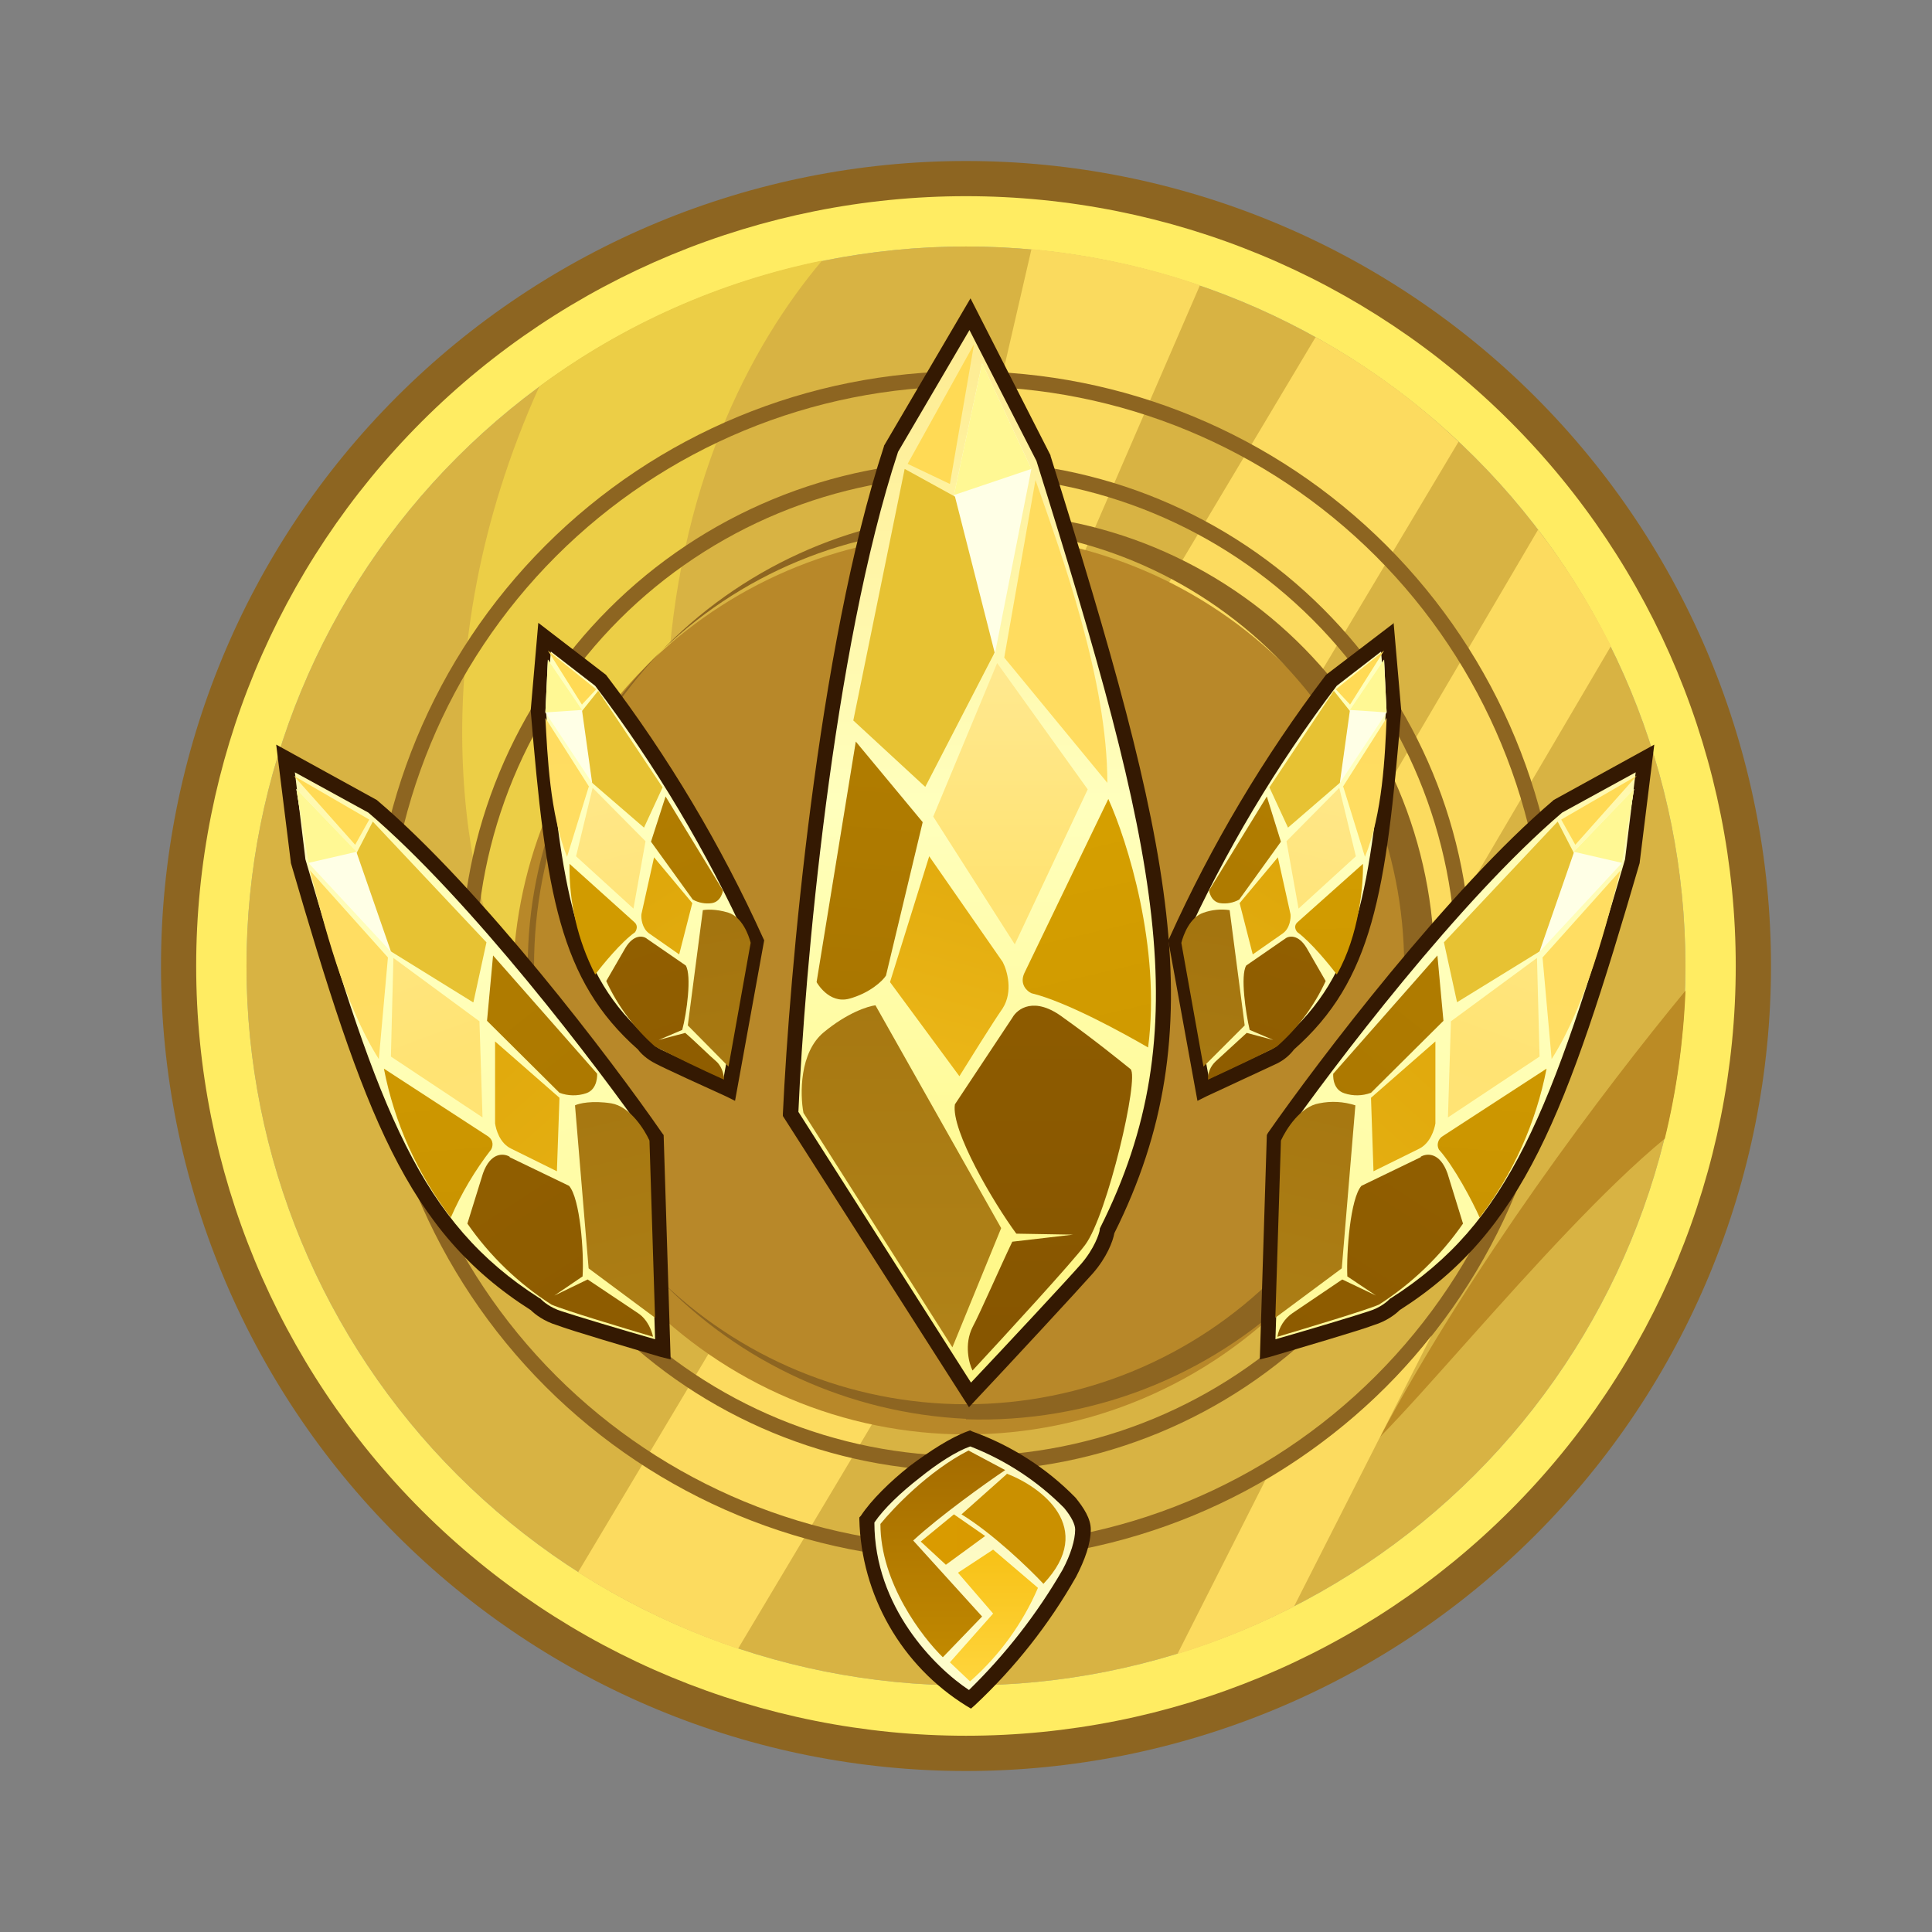 <svg width="24" height="24" viewBox="0 0 24 24" fill="none" xmlns="http://www.w3.org/2000/svg">
<rect x="0" y="0" width="24" height="24" fill="#808080" stroke="none"/>
<path d="M22 12C22 14.652 20.946 17.196 19.071 19.071C17.196 20.947 14.652 22 12 22C9.348 22 6.804 20.947 4.929 19.071C3.054 17.196 2 14.652 2 12C2 9.348 3.054 6.804 4.929 4.929C6.804 3.054 9.348 2 12 2C14.652 2 17.196 3.054 19.071 4.929C20.946 6.804 22 9.348 22 12ZM12 21.413C14.496 21.413 16.89 20.421 18.656 18.656C20.421 16.89 21.412 14.496 21.412 12C21.412 9.504 20.421 7.11 18.656 5.344C16.89 3.579 14.496 2.588 12 2.588C9.504 2.588 7.11 3.579 5.344 5.344C3.579 7.11 2.587 9.504 2.587 12C2.587 14.496 3.579 16.89 5.344 18.656C7.11 20.421 9.504 21.413 12 21.413Z" fill="#8D6521"/>
<path d="M20.937 12C20.937 14.37 19.996 16.644 18.32 18.32C16.643 19.996 14.37 20.937 12 20.937C9.629 20.937 7.356 19.996 5.68 18.32C4.004 16.644 3.062 14.37 3.062 12C3.062 9.63 4.004 7.356 5.68 5.68C7.356 4.004 9.629 3.062 12 3.062C14.37 3.062 16.643 4.004 18.32 5.68C19.996 7.356 20.937 9.63 20.937 12Z" fill="#D8B343"/>
<path d="M21.562 12C21.562 14.536 20.555 16.968 18.761 18.762C16.968 20.555 14.536 21.562 12 21.562C9.464 21.562 7.031 20.555 5.238 18.762C3.445 16.968 2.437 14.536 2.437 12C2.437 9.464 3.445 7.032 5.238 5.238C7.031 3.445 9.464 2.437 12 2.437C14.536 2.437 16.968 3.445 18.761 5.238C20.555 7.032 21.562 9.464 21.562 12ZM12 20.937C14.37 20.937 16.643 19.996 18.32 18.32C19.996 16.644 20.937 14.37 20.937 12C20.937 9.63 19.996 7.356 18.32 5.68C16.643 4.004 14.37 3.062 12 3.062C9.629 3.062 7.356 4.004 5.68 5.68C4.004 7.356 3.062 9.63 3.062 12C3.062 14.37 4.004 16.644 5.68 18.32C7.356 19.996 9.629 20.937 12 20.937Z" fill="#FFEC62"/>
<path d="M7.181 19.531L16.343 4.188C16.987 4.544 17.587 4.981 18.118 5.488L9.168 20.481C8.462 20.244 7.793 19.919 7.181 19.531ZM20.012 8.025L17.787 11.812L16.481 11.05L19.106 6.581C19.456 7.031 19.756 7.519 20.012 8.025Z" fill="#FCDB5F"/>
<path d="M20.938 12.306C20.912 12.938 20.825 13.556 20.681 14.144C19.931 14.763 19.031 15.762 18.244 16.644C17.837 17.1 17.462 17.525 17.144 17.85C18.275 15.725 19.912 13.55 20.938 12.306Z" fill="#BB8B25"/>
<path d="M10.212 3.237C9.306 4.312 8.406 6.05 8.287 8.544L6.4 12.319C5.787 11.131 5.169 8.194 6.7 4.8C7.743 4.029 8.942 3.496 10.212 3.237Z" fill="#ECCE46"/>
<path d="M12.812 3.094C13.537 3.163 14.243 3.313 14.906 3.544L12.925 8.119L12.019 6.538L12.812 3.1V3.094Z" fill="#FADA5E"/>
<path fill-rule="evenodd" clip-rule="evenodd" d="M11.999 19.2C13.909 19.2 15.74 18.441 17.091 17.091C18.441 15.741 19.2 13.909 19.2 12C19.2 10.091 18.441 8.259 17.091 6.909C15.74 5.559 13.909 4.8 11.999 4.8C10.09 4.8 8.259 5.559 6.908 6.909C5.558 8.259 4.8 10.091 4.8 12C4.8 13.909 5.558 15.741 6.908 17.091C8.259 18.441 10.09 19.2 11.999 19.2ZM11.999 19.387C13.959 19.387 15.838 18.609 17.223 17.224C18.609 15.838 19.387 13.959 19.387 12C19.387 10.041 18.609 8.162 17.223 6.776C15.838 5.391 13.959 4.612 11.999 4.612C10.04 4.612 8.161 5.391 6.776 6.776C5.39 8.162 4.612 10.041 4.612 12C4.612 13.959 5.39 15.838 6.776 17.224C8.161 18.609 10.04 19.387 11.999 19.387Z" fill="#8D6521"/>
<path fill-rule="evenodd" clip-rule="evenodd" d="M12 18.087C13.614 18.087 15.163 17.446 16.304 16.304C17.446 15.163 18.087 13.615 18.087 12C18.087 10.386 17.446 8.837 16.304 7.695C15.163 6.554 13.614 5.912 12 5.912C10.385 5.912 8.837 6.554 7.695 7.695C6.554 8.837 5.912 10.386 5.912 12C5.912 13.615 6.554 15.163 7.695 16.304C8.837 17.446 10.385 18.087 12 18.087ZM12 18.275C13.664 18.275 15.26 17.614 16.437 16.437C17.614 15.26 18.275 13.664 18.275 12C18.275 10.336 17.614 8.74 16.437 7.563C15.26 6.386 13.664 5.725 12 5.725C10.336 5.725 8.74 6.386 7.563 7.563C6.386 8.74 5.725 10.336 5.725 12C5.725 13.664 6.386 15.26 7.563 16.437C8.74 17.614 10.336 18.275 12 18.275Z" fill="#8D6521"/>
<path d="M17.631 12C17.656 12.755 17.529 13.507 17.258 14.212C16.986 14.917 16.576 15.56 16.051 16.103C15.526 16.645 14.897 17.077 14.201 17.372C13.506 17.667 12.758 17.819 12.003 17.819C11.248 17.819 10.5 17.667 9.805 17.372C9.109 17.077 8.48 16.645 7.955 16.103C7.43 15.56 7.02 14.917 6.748 14.212C6.477 13.507 6.35 12.755 6.375 12C6.443 10.554 7.066 9.19 8.113 8.191C9.16 7.191 10.552 6.634 12 6.634C13.447 6.634 14.84 7.191 15.887 8.191C16.934 9.19 17.557 10.554 17.625 12H17.631Z" fill="#B88829"/>
<path fill-rule="evenodd" clip-rule="evenodd" d="M12 17.444C13.443 17.444 14.828 16.87 15.849 15.849C16.87 14.828 17.443 13.444 17.443 12C17.443 10.556 16.87 9.172 15.849 8.151C14.828 7.13 13.443 6.556 12 6.556C10.556 6.556 9.171 7.13 8.15 8.151C7.129 9.172 6.556 10.556 6.556 12C6.556 13.444 7.129 14.828 8.15 15.849C9.171 16.87 10.556 17.444 12 17.444ZM12 17.631C12.755 17.656 13.507 17.529 14.212 17.258C14.916 16.986 15.559 16.576 16.102 16.051C16.645 15.526 17.077 14.897 17.372 14.201C17.666 13.506 17.819 12.758 17.819 12.003C17.819 11.248 17.666 10.5 17.372 9.805C17.077 9.109 16.645 8.481 16.102 7.955C15.559 7.43 14.916 7.02 14.212 6.748C13.507 6.477 12.755 6.35 12 6.375C10.554 6.443 9.19 7.066 8.19 8.113C7.191 9.16 6.634 10.552 6.634 12C6.634 13.448 7.191 14.839 8.19 15.887C9.19 16.934 10.554 17.557 12 17.625V17.631Z" fill="#8D6521"/>
<path d="M14.625 20.55L15.719 18.387C16.512 17.919 17.219 17.312 17.781 16.594L16.075 19.956C15.613 20.194 15.125 20.394 14.619 20.55H14.625Z" fill="#FCDB5F"/>
<path d="M9.825 13.838L12.05 17.331C12.463 16.894 13.325 15.963 13.5 15.762C13.675 15.556 13.744 15.363 13.75 15.287C15 12.787 14.481 10.537 12.962 5.694L12.05 3.906L11.075 5.575C10.25 8.075 9.9 12.125 9.825 13.838Z" fill="url(#paint0_linear_364_13098)"/>
<path d="M12.056 3.706L13.05 5.656V5.663C14.562 10.488 15.106 12.787 13.843 15.319C13.825 15.419 13.75 15.619 13.575 15.819C13.393 16.025 12.531 16.956 12.118 17.394L12.037 17.481L9.725 13.863V13.838C9.806 12.119 10.156 8.056 10.981 5.544V5.538L12.056 3.706ZM11.156 5.613C10.343 8.081 9.993 12.088 9.918 13.812L12.062 17.175C12.5 16.712 13.268 15.887 13.431 15.7C13.593 15.512 13.656 15.325 13.662 15.275V15.262L13.668 15.25C14.9 12.794 14.393 10.569 12.875 5.725L12.043 4.1L11.156 5.613Z" fill="#341902"/>
<path d="M11.85 6.15L12.2 4.513L12.812 5.825L12.356 8.137L11.85 6.15Z" fill="#FFFFE6"/>
<path d="M11.85 6.15L12.2 4.513L12.812 5.825L11.85 6.15Z" fill="#FFF894"/>
<path d="M11.494 9.775L12.356 8.106L11.863 6.169L11.238 5.825L10.6 8.95L11.494 9.775Z" fill="#E7C233"/>
<path d="M11.462 10.213L10.631 9.212L10.144 12.2C10.144 12.2 10.294 12.475 10.55 12.406C10.8 12.338 10.963 12.188 11.006 12.119L11.462 10.213Z" fill="url(#paint1_linear_364_13098)"/>
<path d="M11.593 10.144L12.387 8.237L13.512 9.806L12.606 11.731L11.593 10.144Z" fill="url(#paint2_linear_364_13098)"/>
<path d="M13.768 9.925L12.725 12.088C12.662 12.225 12.756 12.312 12.812 12.338C13.25 12.444 13.962 12.838 14.262 13.012C14.425 11.769 14 10.437 13.768 9.925Z" fill="url(#paint3_linear_364_13098)"/>
<path d="M12.456 11.95L11.543 10.637L11.056 12.2L11.918 13.369C12.043 13.169 12.318 12.725 12.456 12.525C12.587 12.319 12.512 12.056 12.456 11.95Z" fill="url(#paint4_linear_364_13098)"/>
<path d="M12.575 12.644L11.862 13.719C11.812 14.044 12.344 14.944 12.625 15.325L13.331 15.337L12.575 15.425C12.425 15.737 12.181 16.3 12.081 16.487C11.975 16.7 12.037 16.938 12.081 17.025C12.481 16.594 13.325 15.675 13.481 15.463C13.756 15.094 14.156 13.381 14.044 13.281C13.919 13.181 13.581 12.906 13.212 12.644C12.85 12.369 12.637 12.531 12.575 12.644Z" fill="url(#paint5_linear_364_13098)"/>
<path d="M10.231 12.825C9.931 13.075 9.937 13.594 9.981 13.825L11.831 16.737L12.437 15.256L10.875 12.488C10.781 12.5 10.525 12.581 10.231 12.825Z" fill="url(#paint6_linear_364_13098)"/>
<path d="M12.475 8.169L13.756 9.725C13.756 8.456 13.206 6.938 12.863 5.963L12.475 8.169Z" fill="url(#paint7_linear_364_13098)"/>
<path d="M11.8 6.012L11.275 5.762L12.1 4.275L11.8 6.012Z" fill="#FFDA55"/>
<path d="M14.606 11.694L14.943 13.537L15.818 13.125C15.925 13.075 15.987 13 16.006 12.975C16.956 12.144 17.118 11.106 17.312 8.819L17.237 7.919L16.543 8.45C15.777 9.457 15.127 10.547 14.606 11.7V11.694Z" fill="url(#paint8_linear_364_13098)"/>
<path d="M17.312 7.737L17.406 8.819V8.831C17.219 11.1 17.05 12.175 16.075 13.037C16.019 13.111 15.946 13.171 15.862 13.212L14.987 13.619L14.875 13.675L14.512 11.681L14.525 11.656C15.048 10.497 15.7 9.4 16.469 8.387L16.475 8.381L17.319 7.737H17.312ZM16.606 8.519C15.856 9.507 15.219 10.576 14.706 11.706L15.019 13.4L15.775 13.044C15.834 13.017 15.885 12.976 15.925 12.925L15.931 12.912L15.944 12.9C16.856 12.1 17.025 11.106 17.219 8.819L17.156 8.094L16.606 8.519Z" fill="#341902"/>
<path d="M16.768 8.819L17.194 8.194L17.225 8.85L16.637 9.737L16.768 8.819Z" fill="#FFFFE6"/>
<path d="M16.768 8.819L17.193 8.194L17.225 8.85L16.768 8.819Z" fill="#FFF894"/>
<path d="M16 10.281L16.644 9.725L16.768 8.831L16.569 8.581L15.769 9.781L16 10.281Z" fill="#E7C233"/>
<path d="M15.912 10.456L15.737 9.894L15.019 11.062C15.019 11.062 15.037 11.2 15.156 11.219C15.238 11.231 15.321 11.215 15.394 11.175L15.912 10.456Z" fill="url(#paint9_linear_364_13098)"/>
<path d="M15.981 10.45L16.637 9.787L16.843 10.637L16.131 11.287L15.981 10.45Z" fill="url(#paint10_linear_364_13098)"/>
<path d="M16.931 10.731L16.118 11.456C16.068 11.5 16.093 11.556 16.118 11.581C16.281 11.7 16.512 11.981 16.606 12.106C16.887 11.613 16.937 10.981 16.931 10.731Z" fill="url(#paint11_linear_364_13098)"/>
<path d="M16.031 11.356L15.874 10.65L15.399 11.219L15.562 11.856L15.937 11.594C16.024 11.531 16.037 11.406 16.031 11.356Z" fill="url(#paint12_linear_364_13098)"/>
<path d="M15.962 11.662L15.481 11.994C15.406 12.119 15.475 12.587 15.524 12.794L15.818 12.919L15.487 12.831L15.099 13.187C15.069 13.216 15.044 13.251 15.028 13.29C15.012 13.329 15.004 13.37 15.006 13.412C15.249 13.3 15.756 13.062 15.862 13C16.119 12.775 16.325 12.498 16.468 12.187L16.231 11.775C16.125 11.6 16.006 11.625 15.962 11.662Z" fill="url(#paint13_linear_364_13098)"/>
<path d="M14.95 11.338C14.781 11.394 14.7 11.613 14.675 11.713L14.95 13.25L15.462 12.738L15.275 11.306C15.165 11.29 15.054 11.301 14.95 11.338Z" fill="url(#paint14_linear_364_13098)"/>
<path d="M16.687 9.775L16.956 10.644C17.175 10.113 17.206 9.381 17.225 8.919L16.681 9.775H16.687Z" fill="url(#paint15_linear_364_13098)"/>
<path d="M16.769 8.75L16.594 8.563L17.194 8.081L16.769 8.756V8.75Z" fill="#FFDA55"/>
<path d="M15.831 14.125L15.743 16.762L17.037 16.381C17.193 16.325 17.3 16.238 17.331 16.2C18.837 15.244 19.362 13.838 20.275 10.7L20.437 9.419L19.356 10.012C18.062 11.113 16.468 13.213 15.831 14.131V14.125Z" fill="url(#paint16_linear_364_13098)"/>
<path d="M20.55 9.25L20.369 10.713V10.719C19.456 13.85 18.925 15.294 17.387 16.275C17.337 16.325 17.225 16.413 17.062 16.462C16.9 16.525 16.131 16.75 15.775 16.856L15.65 16.887L15.737 14.1L15.75 14.075C16.387 13.162 17.994 11.05 19.294 9.944L19.3 9.938L20.55 9.25ZM19.406 10.094C18.137 11.175 16.569 13.237 15.925 14.156L15.844 16.637C16.237 16.525 16.862 16.337 17.006 16.288C17.15 16.244 17.237 16.163 17.256 16.144L17.269 16.131L17.281 16.125C18.75 15.188 19.269 13.819 20.187 10.675L20.319 9.594L19.406 10.094Z" fill="#341902"/>
<path d="M19.55 10.581L20.299 9.8L20.149 10.719L19.112 11.837L19.55 10.581Z" fill="#FFFFE6"/>
<path d="M19.55 10.581L20.299 9.8L20.149 10.719L19.55 10.581Z" fill="#FFF894"/>
<path d="M18.1 12.45L19.125 11.819L19.55 10.594L19.35 10.206L17.937 11.706L18.1 12.45Z" fill="#E7C233"/>
<path d="M17.931 12.681L17.856 11.869L16.562 13.338C16.562 13.338 16.543 13.531 16.7 13.581C16.808 13.617 16.924 13.615 17.031 13.575L17.931 12.681Z" fill="url(#paint17_linear_364_13098)"/>
<path d="M18.024 12.687L19.093 11.9L19.125 13.125L17.987 13.881L18.024 12.687Z" fill="url(#paint18_linear_364_13098)"/>
<path d="M19.212 13.275L17.924 14.112C17.896 14.128 17.874 14.155 17.865 14.187C17.855 14.218 17.859 14.252 17.875 14.281C18.062 14.488 18.293 14.925 18.381 15.125C18.797 14.581 19.081 13.947 19.212 13.275Z" fill="url(#paint19_linear_364_13098)"/>
<path d="M17.831 12.937L17.031 13.637L17.062 14.55L17.631 14.269C17.768 14.2 17.819 14.031 17.831 13.956V12.937Z" fill="url(#paint20_linear_364_13098)"/>
<path d="M17.649 14.375L16.912 14.731C16.774 14.887 16.724 15.556 16.737 15.856L17.093 16.094L16.674 15.894L16.056 16.312C16.006 16.346 15.964 16.39 15.932 16.44C15.9 16.491 15.878 16.547 15.868 16.606C16.224 16.5 16.974 16.275 17.131 16.206C17.541 15.943 17.896 15.601 18.174 15.2L17.981 14.575C17.887 14.312 17.724 14.325 17.649 14.369V14.375Z" fill="url(#paint21_linear_364_13098)"/>
<path d="M16.387 13.706C16.155 13.744 15.974 14.031 15.912 14.169L15.843 16.369L16.668 15.756L16.837 13.731C16.692 13.684 16.537 13.675 16.387 13.706Z" fill="url(#paint22_linear_364_13098)"/>
<path d="M19.162 11.894L19.275 13.156C19.712 12.469 19.962 11.456 20.131 10.812L19.162 11.894Z" fill="url(#paint23_linear_364_13098)"/>
<path d="M19.569 10.494L19.394 10.181L20.331 9.638L19.569 10.494Z" fill="#FFDA55"/>
<path d="M8.149 14.125L8.231 16.762L6.943 16.381C6.832 16.346 6.731 16.283 6.649 16.2C5.143 15.244 4.618 13.838 3.706 10.7L3.543 9.419L4.624 10.012C5.918 11.113 7.512 13.213 8.149 14.131V14.125Z" fill="url(#paint24_linear_364_13098)"/>
<path d="M3.431 9.25L3.613 10.713V10.719C4.525 13.85 5.05 15.294 6.594 16.275C6.644 16.325 6.756 16.413 6.919 16.462C7.081 16.525 7.844 16.75 8.206 16.856L8.331 16.887L8.244 14.1L8.225 14.075C7.594 13.162 5.988 11.05 4.688 9.944L4.681 9.938L3.431 9.25ZM4.575 10.094C5.844 11.175 7.413 13.237 8.056 14.156L8.138 16.637C7.744 16.525 7.119 16.337 6.975 16.288C6.831 16.244 6.744 16.163 6.725 16.144L6.713 16.131L6.7 16.125C5.231 15.188 4.713 13.819 3.794 10.675L3.663 9.594L4.575 10.094Z" fill="#341902"/>
<path d="M4.431 10.581L3.681 9.8L3.831 10.719L4.869 11.837L4.431 10.581Z" fill="#FFFFE6"/>
<path d="M4.431 10.581L3.681 9.8L3.831 10.719L4.431 10.581Z" fill="#FFF894"/>
<path d="M5.875 12.45L4.856 11.819L4.431 10.594L4.631 10.206L6.043 11.706L5.881 12.45H5.875Z" fill="#E7C233"/>
<path d="M6.05 12.681L6.125 11.869L7.418 13.338C7.418 13.338 7.431 13.531 7.281 13.581C7.173 13.617 7.056 13.615 6.95 13.575L6.05 12.681Z" fill="url(#paint25_linear_364_13098)"/>
<path d="M5.956 12.687L4.887 11.9L4.856 13.125L5.994 13.881L5.956 12.687Z" fill="url(#paint26_linear_364_13098)"/>
<path d="M4.769 13.275L6.056 14.112C6.144 14.169 6.119 14.25 6.1 14.281C5.899 14.541 5.731 14.824 5.6 15.125C5.184 14.581 4.899 13.947 4.769 13.275Z" fill="url(#paint27_linear_364_13098)"/>
<path d="M6.15 12.937L6.95 13.637L6.918 14.55L6.35 14.269C6.206 14.2 6.162 14.031 6.15 13.956V12.937Z" fill="url(#paint28_linear_364_13098)"/>
<path d="M6.331 14.375L7.069 14.731C7.206 14.887 7.256 15.556 7.237 15.856L6.887 16.094L7.3 15.894L7.925 16.312C8.05 16.394 8.1 16.544 8.112 16.606C7.756 16.5 7.006 16.275 6.85 16.206C6.439 15.943 6.084 15.601 5.806 15.2L6 14.575C6.094 14.312 6.256 14.325 6.331 14.369V14.375Z" fill="url(#paint29_linear_364_13098)"/>
<path d="M7.593 13.706C7.825 13.744 8.006 14.031 8.068 14.169L8.137 16.369L7.312 15.756L7.143 13.731C7.193 13.706 7.356 13.669 7.593 13.706Z" fill="url(#paint30_linear_364_13098)"/>
<path d="M4.819 11.894L4.706 13.156C4.269 12.469 4.019 11.456 3.85 10.812L4.819 11.894Z" fill="url(#paint31_linear_364_13098)"/>
<path d="M4.412 10.494L4.587 10.181L3.65 9.638L4.412 10.494Z" fill="#FFDA55"/>
<path d="M9.394 11.694L9.056 13.537L8.181 13.125C8.107 13.091 8.043 13.04 7.994 12.975C7.05 12.144 6.881 11.106 6.688 8.819L6.763 7.919L7.463 8.45C8.229 9.457 8.879 10.547 9.4 11.7L9.394 11.694Z" fill="url(#paint32_linear_364_13098)"/>
<path d="M6.687 7.737L6.593 8.819V8.831C6.781 11.1 6.949 12.175 7.925 13.037C7.956 13.081 8.031 13.156 8.143 13.212C8.249 13.269 8.768 13.506 9.018 13.619L9.131 13.675L9.493 11.681L9.481 11.656C8.956 10.497 8.302 9.4 7.531 8.387L7.525 8.381L6.687 7.737ZM7.393 8.519C8.143 9.507 8.78 10.576 9.293 11.706L8.987 13.4L8.225 13.044C8.166 13.017 8.114 12.976 8.075 12.925V12.912L8.056 12.9C7.143 12.1 6.975 11.106 6.781 8.819L6.843 8.094L7.393 8.519Z" fill="#341902"/>
<path d="M7.231 8.819L6.806 8.194L6.775 8.85L7.363 9.737L7.238 8.819H7.231Z" fill="#FFFFE6"/>
<path d="M7.231 8.819L6.806 8.194L6.775 8.85L7.231 8.819Z" fill="#FFF894"/>
<path d="M8 10.281L7.356 9.725L7.231 8.831L7.431 8.581L8.231 9.781L8 10.281Z" fill="#E7C233"/>
<path d="M8.087 10.456L8.268 9.894L8.981 11.062C8.981 11.062 8.962 11.2 8.843 11.219C8.762 11.231 8.678 11.215 8.606 11.175L8.087 10.456Z" fill="url(#paint33_linear_364_13098)"/>
<path d="M8.019 10.45L7.362 9.787L7.156 10.637L7.869 11.287L8.019 10.45Z" fill="url(#paint34_linear_364_13098)"/>
<path d="M7.075 10.731L7.881 11.456C7.931 11.5 7.906 11.556 7.888 11.581C7.719 11.7 7.488 11.981 7.394 12.106C7.176 11.681 7.067 11.209 7.075 10.731Z" fill="url(#paint35_linear_364_13098)"/>
<path d="M7.968 11.356L8.125 10.65L8.6 11.219L8.437 11.856L8.062 11.594C7.975 11.531 7.962 11.406 7.968 11.356Z" fill="url(#paint36_linear_364_13098)"/>
<path d="M8.037 11.662L8.519 11.994C8.594 12.119 8.531 12.587 8.475 12.794L8.181 12.919L8.512 12.831C8.637 12.937 8.825 13.125 8.9 13.187C8.981 13.262 8.994 13.375 8.994 13.412C8.705 13.282 8.42 13.144 8.137 13C7.881 12.775 7.674 12.498 7.531 12.187L7.769 11.775C7.875 11.6 7.994 11.625 8.037 11.662Z" fill="url(#paint37_linear_364_13098)"/>
<path d="M9.05 11.338C9.219 11.394 9.3 11.613 9.325 11.712L9.05 13.25L8.544 12.738L8.731 11.306C8.762 11.3 8.887 11.287 9.05 11.338Z" fill="url(#paint38_linear_364_13098)"/>
<path d="M7.313 9.775L7.044 10.644C6.831 10.113 6.8 9.381 6.775 8.919L7.319 9.775H7.313Z" fill="url(#paint39_linear_364_13098)"/>
<path d="M7.231 8.75L7.406 8.563L6.806 8.081L7.231 8.756V8.75Z" fill="#FFDA55"/>
<path d="M10.769 18.881C10.783 19.329 10.908 19.766 11.131 20.154C11.354 20.542 11.67 20.869 12.05 21.106C12.438 20.769 13.45 19.625 13.45 19C13.45 18.594 12.45 17.988 12.05 17.875C11.547 18.098 11.108 18.442 10.769 18.875V18.881Z" fill="url(#paint40_linear_364_13098)"/>
<path d="M12.05 17.769L12.075 17.781C12.561 17.955 13.002 18.237 13.362 18.606C13.462 18.731 13.55 18.863 13.55 19C13.55 19.175 13.475 19.381 13.368 19.587C13.032 20.179 12.608 20.716 12.112 21.181L12.062 21.225L12 21.188C11.605 20.942 11.277 20.602 11.046 20.198C10.815 19.794 10.687 19.34 10.675 18.875V18.85L10.693 18.831C10.825 18.631 11.056 18.406 11.3 18.212C11.55 18.025 11.812 17.856 12.018 17.781L12.05 17.769ZM12.05 17.969C11.875 18.031 11.643 18.181 11.418 18.363C11.193 18.538 10.981 18.738 10.862 18.913C10.862 19.962 11.612 20.713 12.037 20.994C12.491 20.551 12.882 20.049 13.2 19.5C13.3 19.313 13.356 19.131 13.356 19C13.356 18.938 13.312 18.844 13.218 18.731C12.889 18.399 12.492 18.139 12.056 17.969H12.05Z" fill="#341902"/>
<path d="M12.031 18.019C11.531 18.275 11.094 18.738 10.937 18.931C10.937 19.663 11.456 20.337 11.712 20.587L12.2 20.081L11.344 19.137C11.669 18.837 12.244 18.425 12.487 18.262L12.031 18.019Z" fill="url(#paint41_linear_364_13098)"/>
<path d="M12.238 19.081L11.75 19.438L11.438 19.15L11.85 18.812L12.238 19.081Z" fill="url(#paint42_linear_364_13098)"/>
<path d="M12.506 18.312L11.944 18.812C12.325 19.044 12.781 19.481 12.962 19.675C13.625 18.975 12.931 18.469 12.506 18.306V18.312Z" fill="url(#paint43_linear_364_13098)"/>
<path d="M12.337 19.25L11.9 19.537L12.337 20.044L11.8 20.65L12.05 20.887C12.414 20.567 12.702 20.17 12.894 19.725L12.337 19.25Z" fill="url(#paint44_linear_364_13098)"/>
<defs>
<linearGradient id="paint0_linear_364_13098" x1="11.998" y1="2" x2="11.998" y2="22" gradientUnits="userSpaceOnUse">
<stop stop-color="#FEE481"/>
<stop offset="0.4" stop-color="#FFFFBD"/>
<stop offset="0.68" stop-color="#FFF88A"/>
<stop offset="1" stop-color="#F1E675"/>
</linearGradient>
<linearGradient id="paint1_linear_364_13098" x1="11.953" y1="2.039" x2="10.208" y2="22.627" gradientUnits="userSpaceOnUse">
<stop stop-color="#C18B00"/>
<stop offset="1" stop-color="#936200"/>
</linearGradient>
<linearGradient id="paint2_linear_364_13098" x1="12.032" y1="2" x2="12.032" y2="22" gradientUnits="userSpaceOnUse">
<stop stop-color="#FFF5D0"/>
<stop offset="0.45" stop-color="#FFE373"/>
<stop offset="1" stop-color="#FFE78A"/>
</linearGradient>
<linearGradient id="paint3_linear_364_13098" x1="8.218" y1="8.883" x2="11.672" y2="23.829" gradientUnits="userSpaceOnUse">
<stop stop-color="#DAA400"/>
<stop offset="1" stop-color="#BC8600"/>
</linearGradient>
<linearGradient id="paint4_linear_364_13098" x1="14.814" y1="7.4" x2="11.938" y2="18.067" gradientUnits="userSpaceOnUse">
<stop stop-color="#D49B00"/>
<stop offset="1" stop-color="#FBC928"/>
</linearGradient>
<linearGradient id="paint5_linear_364_13098" x1="12.012" y1="2.005" x2="12.012" y2="22" gradientUnits="userSpaceOnUse">
<stop stop-color="#9D6900"/>
<stop offset="1" stop-color="#7F4F00"/>
</linearGradient>
<linearGradient id="paint6_linear_364_13098" x1="12.013" y1="2" x2="12.013" y2="22" gradientUnits="userSpaceOnUse">
<stop stop-color="#905E00"/>
<stop offset="1" stop-color="#BC9021"/>
</linearGradient>
<linearGradient id="paint7_linear_364_13098" x1="7.464" y1="3.329" x2="8.836" y2="20.979" gradientUnits="userSpaceOnUse">
<stop stop-color="#FFDB5B"/>
<stop offset="1" stop-color="#FFDF6A"/>
</linearGradient>
<linearGradient id="paint8_linear_364_13098" x1="21.723" y1="2.044" x2="17.305" y2="24.509" gradientUnits="userSpaceOnUse">
<stop offset="0.4" stop-color="#FFFFBD"/>
<stop offset="0.68" stop-color="#FFF88A"/>
</linearGradient>
<linearGradient id="paint9_linear_364_13098" x1="19.622" y1="2.47" x2="9.649" y2="24.658" gradientUnits="userSpaceOnUse">
<stop stop-color="#C18B00"/>
<stop offset="1" stop-color="#936200"/>
</linearGradient>
<linearGradient id="paint10_linear_364_13098" x1="18.811" y1="2.417" x2="13.783" y2="23.957" gradientUnits="userSpaceOnUse">
<stop stop-color="#FFF5D0"/>
<stop offset="0.45" stop-color="#FFE373"/>
<stop offset="1" stop-color="#FFE78A"/>
</linearGradient>
<linearGradient id="paint11_linear_364_13098" x1="11.891" y1="7" x2="12.225" y2="21.649" gradientUnits="userSpaceOnUse">
<stop stop-color="#DAA400"/>
<stop offset="1" stop-color="#BC8600"/>
</linearGradient>
<linearGradient id="paint12_linear_364_13098" x1="18.992" y1="8.425" x2="11.953" y2="20.082" gradientUnits="userSpaceOnUse">
<stop stop-color="#D49B00"/>
<stop offset="1" stop-color="#FBC928"/>
</linearGradient>
<linearGradient id="paint13_linear_364_13098" x1="17.641" y1="2.375" x2="10.114" y2="24.722" gradientUnits="userSpaceOnUse">
<stop stop-color="#9D6900"/>
<stop offset="1" stop-color="#7F4F00"/>
</linearGradient>
<linearGradient id="paint14_linear_364_13098" x1="20.73" y1="2.653" x2="17.326" y2="23.376" gradientUnits="userSpaceOnUse">
<stop stop-color="#905E00"/>
<stop offset="1" stop-color="#BC9021"/>
</linearGradient>
<linearGradient id="paint15_linear_364_13098" x1="19.931" y1="3.159" x2="19.042" y2="20.376" gradientUnits="userSpaceOnUse">
<stop stop-color="#FFDB5B"/>
<stop offset="1" stop-color="#FFDF6A"/>
</linearGradient>
<linearGradient id="paint16_linear_364_13098" x1="22.186" y1="2.085" x2="12.341" y2="26.217" gradientUnits="userSpaceOnUse">
<stop stop-color="#FEE481"/>
<stop offset="0.4" stop-color="#FFFFBD"/>
<stop offset="0.68" stop-color="#FFF88A"/>
</linearGradient>
<linearGradient id="paint17_linear_364_13098" x1="22.182" y1="2.575" x2="5.536" y2="23.698" gradientUnits="userSpaceOnUse">
<stop stop-color="#C18B00"/>
<stop offset="1" stop-color="#936200"/>
</linearGradient>
<linearGradient id="paint18_linear_364_13098" x1="22.989" y1="2.568" x2="14.229" y2="26.509" gradientUnits="userSpaceOnUse">
<stop stop-color="#FFF5D0"/>
<stop offset="0.45" stop-color="#FFE373"/>
<stop offset="1" stop-color="#FFE78A"/>
</linearGradient>
<linearGradient id="paint19_linear_364_13098" x1="12.202" y1="6.257" x2="10.86" y2="21.628" gradientUnits="userSpaceOnUse">
<stop stop-color="#DAA400"/>
<stop offset="1" stop-color="#BC8600"/>
</linearGradient>
<linearGradient id="paint20_linear_364_13098" x1="21.218" y1="8.899" x2="9.832" y2="21.568" gradientUnits="userSpaceOnUse">
<stop stop-color="#D49B00"/>
<stop offset="1" stop-color="#FBC928"/>
</linearGradient>
<linearGradient id="paint21_linear_364_13098" x1="19.615" y1="2.603" x2="5.52" y2="24.294" gradientUnits="userSpaceOnUse">
<stop stop-color="#9D6900"/>
<stop offset="1" stop-color="#7F4F00"/>
</linearGradient>
<linearGradient id="paint22_linear_364_13098" x1="25.27" y1="3.116" x2="19.815" y2="26.213" gradientUnits="userSpaceOnUse">
<stop stop-color="#905E00"/>
<stop offset="1" stop-color="#BC9021"/>
</linearGradient>
<linearGradient id="paint23_linear_364_13098" x1="19.806" y1="3.067" x2="17.204" y2="21.666" gradientUnits="userSpaceOnUse">
<stop stop-color="#FFDB5B"/>
<stop offset="1" stop-color="#FFDF6A"/>
</linearGradient>
<linearGradient id="paint24_linear_364_13098" x1="1.813" y1="2.085" x2="11.649" y2="26.226" gradientUnits="userSpaceOnUse">
<stop stop-color="#FEE481"/>
<stop offset="0.4" stop-color="#FFFFBD"/>
<stop offset="0.68" stop-color="#FFF88A"/>
</linearGradient>
<linearGradient id="paint25_linear_364_13098" x1="1.817" y1="2.575" x2="18.462" y2="23.703" gradientUnits="userSpaceOnUse">
<stop stop-color="#C18B00"/>
<stop offset="1" stop-color="#936200"/>
</linearGradient>
<linearGradient id="paint26_linear_364_13098" x1="1.011" y1="2.568" x2="9.77" y2="26.509" gradientUnits="userSpaceOnUse">
<stop stop-color="#FFF5D0"/>
<stop offset="0.45" stop-color="#FFE373"/>
<stop offset="1" stop-color="#FFE78A"/>
</linearGradient>
<linearGradient id="paint27_linear_364_13098" x1="11.818" y1="6.257" x2="13.158" y2="21.628" gradientUnits="userSpaceOnUse">
<stop stop-color="#DAA400"/>
<stop offset="1" stop-color="#BC8600"/>
</linearGradient>
<linearGradient id="paint28_linear_364_13098" x1="2.781" y1="8.899" x2="14.018" y2="21.503" gradientUnits="userSpaceOnUse">
<stop stop-color="#D49B00"/>
<stop offset="1" stop-color="#FBC928"/>
</linearGradient>
<linearGradient id="paint29_linear_364_13098" x1="4.385" y1="2.603" x2="18.479" y2="24.294" gradientUnits="userSpaceOnUse">
<stop stop-color="#9D6900"/>
<stop offset="1" stop-color="#7F4F00"/>
</linearGradient>
<linearGradient id="paint30_linear_364_13098" x1="-1.271" y1="3.099" x2="4.193" y2="26.215" gradientUnits="userSpaceOnUse">
<stop stop-color="#905E00"/>
<stop offset="1" stop-color="#BC9021"/>
</linearGradient>
<linearGradient id="paint31_linear_364_13098" x1="4.193" y1="3.067" x2="6.796" y2="21.666" gradientUnits="userSpaceOnUse">
<stop stop-color="#FFDB5B"/>
<stop offset="1" stop-color="#FFDF6A"/>
</linearGradient>
<linearGradient id="paint32_linear_364_13098" x1="2.277" y1="2.044" x2="6.718" y2="24.518" gradientUnits="userSpaceOnUse">
<stop offset="0.4" stop-color="#FFFFBD"/>
<stop offset="0.68" stop-color="#FFF88A"/>
</linearGradient>
<linearGradient id="paint33_linear_364_13098" x1="4.377" y1="2.47" x2="14.351" y2="24.658" gradientUnits="userSpaceOnUse">
<stop stop-color="#C18B00"/>
<stop offset="1" stop-color="#936200"/>
</linearGradient>
<linearGradient id="paint34_linear_364_13098" x1="5.188" y1="2.417" x2="10.217" y2="23.957" gradientUnits="userSpaceOnUse">
<stop stop-color="#FFF5D0"/>
<stop offset="0.45" stop-color="#FFE373"/>
<stop offset="1" stop-color="#FFE78A"/>
</linearGradient>
<linearGradient id="paint35_linear_364_13098" x1="12.028" y1="7" x2="11.752" y2="21.645" gradientUnits="userSpaceOnUse">
<stop stop-color="#DAA400"/>
<stop offset="1" stop-color="#BC8600"/>
</linearGradient>
<linearGradient id="paint36_linear_364_13098" x1="5.007" y1="8.425" x2="12.047" y2="20.082" gradientUnits="userSpaceOnUse">
<stop stop-color="#D49B00"/>
<stop offset="1" stop-color="#FBC928"/>
</linearGradient>
<linearGradient id="paint37_linear_364_13098" x1="6.359" y1="2.375" x2="13.886" y2="24.723" gradientUnits="userSpaceOnUse">
<stop stop-color="#9D6900"/>
<stop offset="1" stop-color="#7F4F00"/>
</linearGradient>
<linearGradient id="paint38_linear_364_13098" x1="3.12" y1="2.64" x2="6.503" y2="23.385" gradientUnits="userSpaceOnUse">
<stop stop-color="#905E00"/>
<stop offset="1" stop-color="#BC9021"/>
</linearGradient>
<linearGradient id="paint39_linear_364_13098" x1="4.299" y1="3.159" x2="5.188" y2="20.376" gradientUnits="userSpaceOnUse">
<stop stop-color="#FFDB5B"/>
<stop offset="1" stop-color="#FFDF6A"/>
</linearGradient>
<linearGradient id="paint40_linear_364_13098" x1="12.023" y1="1.961" x2="12.023" y2="22" gradientUnits="userSpaceOnUse">
<stop stop-color="#F2DE68"/>
<stop offset="1" stop-color="#FFFFD2"/>
</linearGradient>
<linearGradient id="paint41_linear_364_13098" x1="12" y1="2" x2="12" y2="22" gradientUnits="userSpaceOnUse">
<stop stop-color="#A66F00"/>
<stop offset="0.46" stop-color="#581F00"/>
<stop offset="1" stop-color="#D19900"/>
</linearGradient>
<linearGradient id="paint42_linear_364_13098" x1="22" y1="11.8" x2="1.375" y2="11.8" gradientUnits="userSpaceOnUse">
<stop stop-color="#C68200"/>
<stop offset="1" stop-color="#EDB400"/>
</linearGradient>
<linearGradient id="paint43_linear_364_13098" x1="5.191" y1="5.014" x2="13.885" y2="13.638" gradientUnits="userSpaceOnUse">
<stop offset="0.51" stop-color="#865300"/>
<stop offset="1" stop-color="#CA9000"/>
</linearGradient>
<linearGradient id="paint44_linear_364_13098" x1="12.344" y1="19.25" x2="12.344" y2="20.887" gradientUnits="userSpaceOnUse">
<stop stop-color="#F7C116"/>
<stop offset="1" stop-color="#FFD53C"/>
</linearGradient>
</defs>
</svg>
